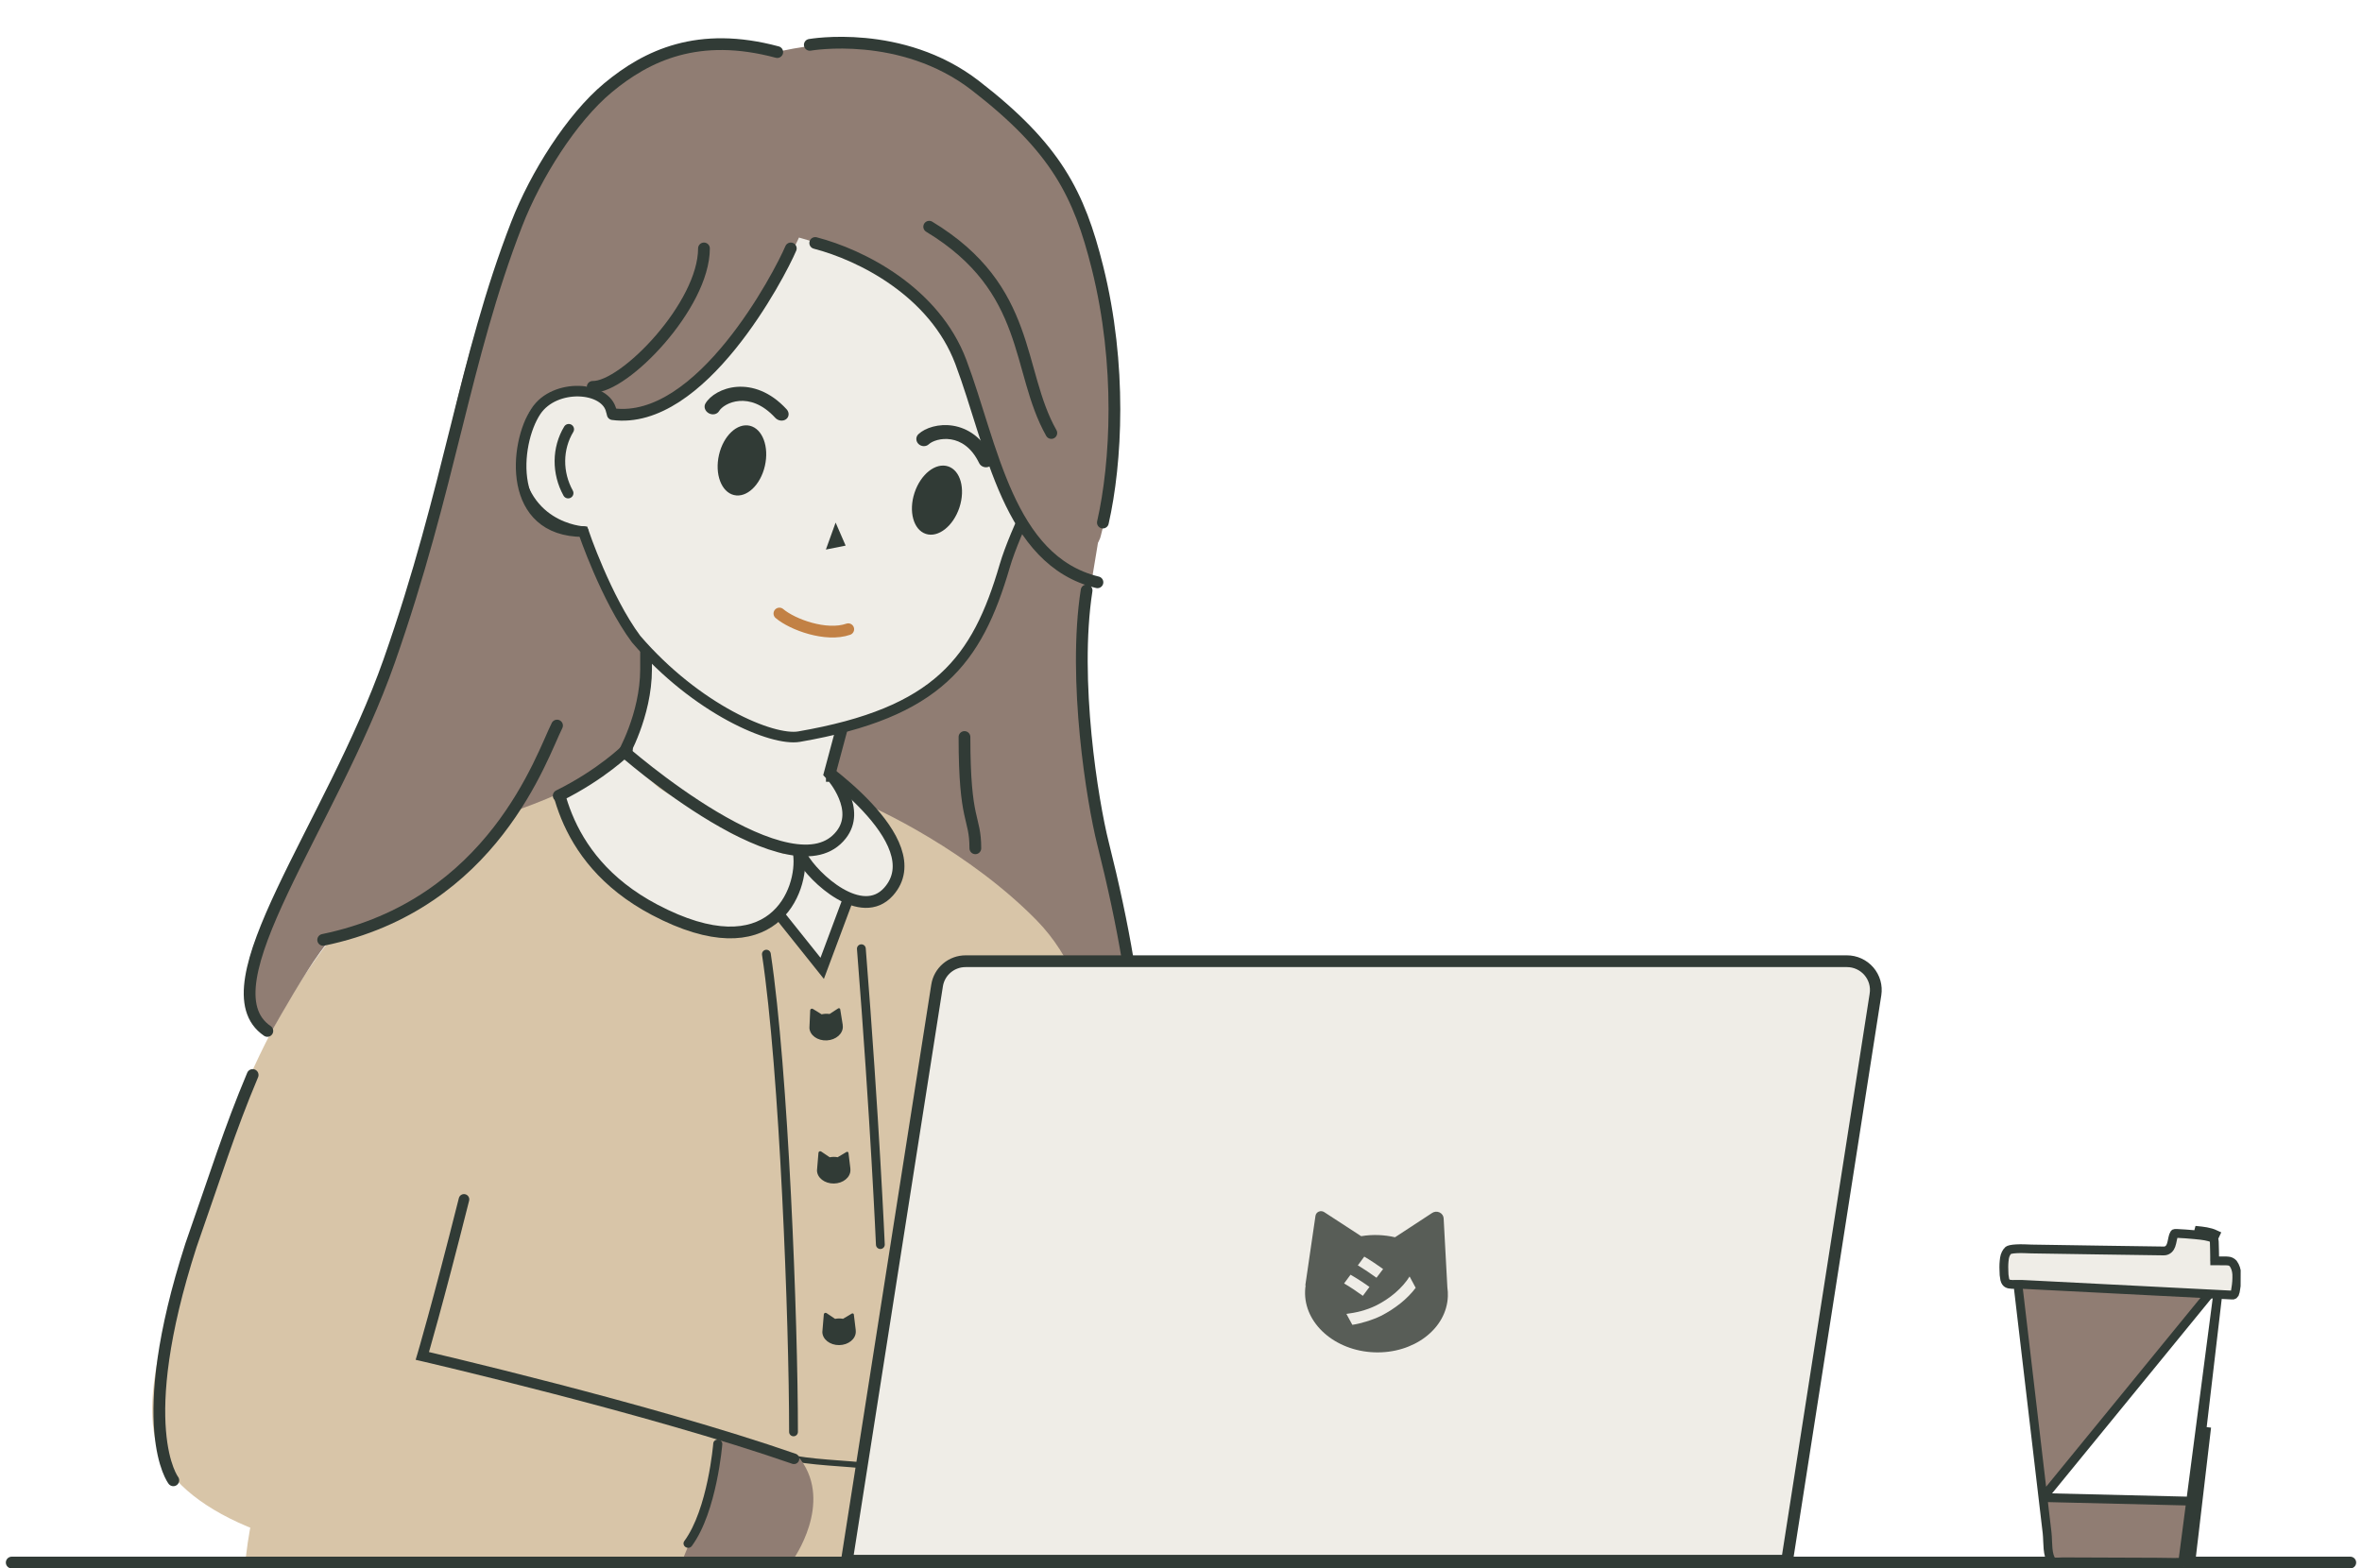 <svg width="402" height="267" viewBox="0 0 402 267" fill="none" xmlns="http://www.w3.org/2000/svg">
<path d="M186.78 71.72L87.67 60.428L87.67 152.041L138.131 150.852C138.131 150.852 164.418 231.138 183.086 217.88C201.745 204.628 187.571 141.384 184.579 121.954C183.164 112.764 185.281 102.088 186.78 92.948C188.735 81.028 186.78 71.72 186.78 71.72Z" fill="#907D73"/>
<path d="M41.84 265.096H179.355C182.834 223.36 189.904 202.031 186.121 188.551C186.121 188.551 188.772 169.23 176.381 156.617C165.179 145.214 149.63 137.58 144.872 135.888C140.113 134.195 136.149 143.465 136.149 143.465C130.906 132.569 106.23 127.111 106.23 127.111C106.23 127.111 99.831 135.554 94.626 135.888C82.424 136.617 73.274 153.77 65.383 164.709C63.352 173.221 51.426 180.16 48.861 205.278C47.426 219.474 45.954 234.597 44.468 248.732C43.579 257.133 42.703 257.769 41.84 265.096Z" fill="#D8C5A8"/>
<path d="M137.894 171.971L137.775 174.636C137.759 174.753 137.753 174.87 137.759 174.988C137.822 176.239 139.145 177.19 140.715 177.113C142.285 177.036 143.506 175.959 143.443 174.708C143.439 174.633 143.431 174.559 143.418 174.485L143.433 174.497L142.998 171.805C142.992 171.771 142.977 171.738 142.954 171.71C142.931 171.682 142.901 171.66 142.866 171.647C142.831 171.633 142.793 171.627 142.755 171.631C142.718 171.634 142.681 171.647 142.65 171.667L141.186 172.616C140.956 172.582 140.721 172.57 140.488 172.582C140.269 172.593 140.052 172.624 139.839 172.674L138.351 171.753C138.308 171.725 138.258 171.709 138.205 171.706C138.153 171.703 138.101 171.713 138.054 171.736C138.007 171.758 137.968 171.792 137.939 171.833C137.911 171.874 137.896 171.922 137.894 171.971Z" fill="#313B36"/>
<path d="M139.299 196.232L139.076 198.891C139.055 199.007 139.045 199.124 139.047 199.242C139.061 200.494 140.345 201.494 141.917 201.476C143.489 201.457 144.752 200.427 144.738 199.175C144.737 199.1 144.732 199.025 144.722 198.951L144.736 198.963L144.406 196.258C144.402 196.223 144.388 196.189 144.366 196.161C144.344 196.132 144.315 196.109 144.281 196.094C144.246 196.079 144.209 196.072 144.171 196.074C144.133 196.076 144.096 196.088 144.064 196.106L142.564 197C142.335 196.957 142.101 196.937 141.867 196.94C141.648 196.942 141.43 196.965 141.216 197.008L139.765 196.031C139.723 196.002 139.673 195.984 139.621 195.979C139.568 195.975 139.516 195.983 139.468 196.003C139.42 196.024 139.38 196.056 139.35 196.096C139.32 196.136 139.303 196.183 139.299 196.232Z" fill="#313B36"/>
<path d="M140.211 223.739L139.988 226.398C139.967 226.514 139.957 226.631 139.959 226.749C139.973 228.001 141.257 229.002 142.83 228.983C144.402 228.965 145.664 227.935 145.65 226.682C145.649 226.607 145.644 226.532 145.634 226.458L145.648 226.471L145.318 223.765C145.314 223.73 145.3 223.697 145.278 223.668C145.256 223.639 145.227 223.616 145.193 223.601C145.158 223.586 145.121 223.579 145.083 223.582C145.045 223.584 145.008 223.595 144.976 223.614L143.476 224.507C143.247 224.464 143.013 224.444 142.779 224.447C142.56 224.45 142.342 224.473 142.128 224.515L140.677 223.539C140.635 223.51 140.585 223.492 140.533 223.487C140.481 223.482 140.428 223.49 140.38 223.511C140.333 223.531 140.292 223.563 140.262 223.604C140.232 223.644 140.215 223.691 140.211 223.739Z" fill="#313B36"/>
<path d="M164.92 262.683C163.046 260.341 160.621 258.327 157.836 256.801M135.801 265.995C135.801 265.995 128.137 260.574 126.282 259.113L134.051 248C137.478 248.987 144.015 249.062 148.485 249.631C154.215 250.439 161.04 250.208 164.303 253.298C169.857 258.595 176.01 264.563 173.834 266L135.801 265.995Z" stroke="#313B36" stroke-linecap="round"/>
<path d="M85.231 175.591C73.71 203.867 73.427 232.068 75.401 232.667C87.883 236.453 98.431 237.579 105.668 238.977C109.616 239.74 126.387 244.344 133.979 247.5C142.305 250.96 133.979 266 133.979 266C133.979 266 104.218 265.195 75.401 265.5C48.364 265.785 29.783 256.5 26.783 246.5C23.783 236.5 28.939 222.476 35.283 202.5C44.267 174.208 54.783 159.741 66.283 149C77.783 138.258 96.782 134.256 98.669 135.071C112.753 141.189 91.683 159.758 85.231 175.591Z" fill="#D8C5A8"/>
<path d="M136.283 248.5C134.596 246.2 122.283 244.5 122.283 244.5L120.479 255L115.979 266L134.979 265.5C134.979 265.5 141.783 256 136.283 248.5Z" fill="#907D73"/>
<path fill-rule="evenodd" clip-rule="evenodd" d="M79.189 203.304C78.707 203.182 78.218 203.475 78.096 203.957C75.806 213.058 74.035 219.714 72.836 224.093C72.237 226.283 71.781 227.903 71.475 228.975C71.322 229.511 71.207 229.91 71.129 230.175C71.091 230.307 71.062 230.406 71.043 230.471L71.016 230.562L71.014 230.566L71.014 230.567L70.741 231.485L71.674 231.701L71.877 230.824C71.674 231.701 71.674 231.701 71.674 231.701L72.111 231.803C72.4 231.871 72.826 231.971 73.377 232.101C74.48 232.362 76.083 232.744 78.084 233.23C82.086 234.201 87.678 235.586 94.04 237.238C106.77 240.543 122.555 244.914 134.836 249.187C135.306 249.35 135.819 249.102 135.982 248.633C136.146 248.163 135.897 247.65 135.428 247.487C123.075 243.189 107.232 238.803 94.493 235.495C88.12 233.841 82.517 232.454 78.508 231.481C76.504 230.994 74.897 230.611 73.791 230.349C73.493 230.279 73.23 230.217 73.006 230.164C73.064 229.965 73.13 229.734 73.206 229.469C73.514 228.39 73.971 226.764 74.572 224.568C75.774 220.177 77.549 213.509 79.842 204.396C79.963 203.914 79.671 203.425 79.189 203.304Z" fill="#313B36"/>
<path d="M43 183C39 192.5 36.842 199.644 32.5 212C22.5 243 29.5 252 29.5 252" stroke="#313B36" stroke-width="2" stroke-linecap="round"/>
<path fill-rule="evenodd" clip-rule="evenodd" d="M121.393 245.721L121.392 245.728L121.39 245.75L121.382 245.843C121.374 245.924 121.363 246.046 121.347 246.204C121.314 246.519 121.263 246.978 121.189 247.546C121.041 248.684 120.8 250.259 120.432 252.006C119.688 255.531 118.447 259.649 116.467 262.34C116.226 262.667 116.317 263.122 116.668 263.356C117.02 263.59 117.5 263.515 117.741 263.188C119.909 260.241 121.196 255.874 121.945 252.321C122.323 250.531 122.569 248.92 122.721 247.756C122.797 247.174 122.849 246.703 122.883 246.377C122.899 246.214 122.911 246.087 122.919 246C122.923 245.956 122.926 245.923 122.928 245.9L122.93 245.874L122.931 245.865C122.931 245.865 122.931 245.864 122.162 245.792L122.931 245.865C122.963 245.465 122.645 245.107 122.22 245.068C121.795 245.029 121.425 245.321 121.393 245.721Z" fill="#313B36"/>
<path d="M139.933 164.844L144.816 151.77L134.909 145.149L131.357 154.113L139.933 164.844Z" fill="#EFEDE7" stroke="#313B36" stroke-width="1.8" stroke-linecap="round"/>
<path d="M146.599 161.506C148.908 190.617 149.832 211.873 149.832 211.873" stroke="#313B36" stroke-width="1.5" stroke-linecap="round"/>
<path d="M160.027 243.626L162.3 261.636" stroke="#313B36" stroke-width="1.5" stroke-linecap="round"/>
<path d="M130.434 162.43C133.43 182.326 135.052 224.811 135.052 243.756" stroke="#313B36" stroke-width="1.5" stroke-linecap="round"/>
<path d="M133.414 145.412L138.285 129.532L145.445 135.403L151.174 142.611L152.892 149.334L150.601 152.695L145.445 153.255L137.424 148.213L135.494 147.093L135.132 151.575L132.268 156.617L125.393 158.858L116.226 157.177L103.622 149.334L96.748 140.37L95.09 135.466L105.766 128.504L112.216 134.207L124.82 142.05L133.414 145.412Z" fill="#EFEDE7"/>
<path d="M135.976 145.333C136.826 151.65 131.463 165.45 111.405 154.872C94.443 145.928 94.299 130.704 93.854 126.912" stroke="#313B36" stroke-width="2"/>
<path d="M138.115 129.364C138.115 129.364 158.922 143.195 151.225 151.798C146.636 156.926 138.516 149.532 136.437 145.796" stroke="#313B36" stroke-width="2"/>
<path d="M141.354 131.159L148.642 103.987L109.957 98.555L109.957 99.166L109.957 103.482L109.957 113.91C109.957 117.886 108.936 121.591 107.93 124.283C107.426 125.633 106.921 126.74 106.541 127.512C106.45 127.695 106.367 127.86 106.292 128.005C106.477 128.163 106.703 128.355 106.966 128.576C107.786 129.265 108.97 130.238 110.419 131.37C113.322 133.635 117.278 136.525 121.511 139.045C125.761 141.575 130.216 143.688 134.131 144.463C138.044 145.239 141.161 144.644 143.145 142.129C144.833 139.991 144.543 137.592 143.705 135.556C143.289 134.545 142.752 133.67 142.316 133.045C142.098 132.734 141.908 132.489 141.775 132.324C141.708 132.241 141.656 132.179 141.621 132.139C141.604 132.118 141.591 132.104 141.584 132.095L141.576 132.086L141.576 132.086L141.575 132.086L141.575 132.085L141.575 132.085L141.213 131.683L141.354 131.159Z" fill="#EFEDE7" stroke="#313B36" stroke-width="2"/>
<path d="M176.162 51.992C176.162 51.992 184.061 65.826 180.933 71.86C178.007 80.639 172.818 90.126 171.001 96.345C166.283 112.5 159.609 121.32 135.999 125.401C131.445 126.188 118.562 120.775 108.265 108.798C103.142 101.906 99.283 90.5 99.283 90.5C99.283 90.5 88.004 89.944 87.783 76.5C87.544 68.916 87.942 60.048 101.283 63C101.283 63 125.529 21.46 149.315 29.672C163.147 34.448 176.162 51.992 176.162 51.992Z" fill="#EFEDE7" stroke="#313B36" stroke-width="1.8" stroke-miterlimit="10"/>
<path d="M96.797 73.075C95.829 74.675 95.309 76.525 95.292 78.436C95.274 80.346 95.759 82.247 96.697 83.944" stroke="#313B36" stroke-width="1.8" stroke-miterlimit="10" stroke-linecap="round"/>
<path d="M187.244 91.592C187.244 91.592 198.791 52.455 174.312 21.959C165.301 10.732 150.295 4.4 131.571 9.011C107.017 4.227 96.257 20.087 87.481 39.056C82.097 50.695 78.334 64.849 75.934 76.689C74.423 84.146 71.887 97.952 68.544 106.057C59.24 128.609 52.35 142.031 44.96 156.818C37.57 171.604 46 176 46 176C46 176 49 170.5 52.5 165C57.224 157.576 65.283 149 75.783 143C85.862 137.24 101.972 136.011 104.837 125.255C107.703 114.498 103.343 105.242 103.343 105.242C103.343 105.242 100.623 102.099 98.584 99.586C96.544 97.072 98.455 93.362 97.18 91.593C95.26 90.413 92.16 89.259 90.252 85.722C87.554 80.72 88.227 76.745 88.783 74C89.526 70.323 90.922 68.432 92.783 67.5C96.311 65.733 99.19 65.651 100.783 66C102.375 66.349 103.783 70 103.783 70C103.783 70 111.449 73.075 122.283 61C131.569 50.65 135.977 40.442 135.977 40.442C144.29 42.752 155.375 47.373 160.456 54.766C166.463 65.103 167.57 79.535 172.926 87.573C183.086 102.821 187.244 91.592 187.244 91.592Z" fill="#907D73"/>
<path d="M187.704 88.96C190.014 78.794 190.937 62.159 186.78 45.525C183.663 33.048 179.744 25.193 165.997 14.565C153.446 4.861 137.824 7.634 137.824 7.634" stroke="#313B36" stroke-width="2" stroke-linecap="round"/>
<path d="M184.933 100.512C182.56 115.821 185.967 136.579 187.704 143.486C194.789 171.658 196.584 194.596 187.704 198.011" stroke="#313B36" stroke-width="2" stroke-linecap="round"/>
<path d="M104.048 70.013C103.204 65.73 94.44 65.17 91.215 69.996C87.478 75.59 86.283 90.5 99.283 90.5" stroke="#313B36" stroke-width="1.8" stroke-linecap="round"/>
<path d="M134.591 42.29C132.689 46.766 119.283 72.5 104.283 70.5" stroke="#313B36" stroke-width="2" stroke-linecap="round"/>
<path d="M119.811 42.29C119.811 51.994 106.288 65.978 100.875 65.856" stroke="#313B36" stroke-width="2" stroke-linecap="round"/>
<path d="M73.5 152.5C82.3 147.3 91.167 130.667 94 124L74.5 134.5L53.5 160C56.667 159.333 64.7 157.7 73.5 152.5Z" fill="#907D73"/>
<path d="M158.145 38.593C175.696 49.221 172.925 63.084 178.929 73.711" stroke="#313B36" stroke-width="2" stroke-linecap="round"/>
<path d="M138.747 41.366C146.555 43.391 159.019 49.636 163.532 61.62C168.879 75.817 171.539 95.429 186.78 99.126" stroke="#313B36" stroke-width="2" stroke-linecap="round"/>
<path d="M164.149 125.464C164.149 140.251 165.997 138.864 165.997 144.409" stroke="#313B36" stroke-width="2" stroke-linecap="round"/>
<path d="M106.694 127.575C106.694 127.575 102.449 131.819 95.09 135.466" stroke="#313B36" stroke-width="2" stroke-linecap="round"/>
<path d="M45.5 175.5C34.5 168 56.398 140.513 66.235 112.526C76.66 82.865 78.957 61.249 87.942 38.131C91.176 29.814 97.29 20.095 103.461 14.956C110.126 9.405 118.887 5.264 132.284 8.866" stroke="#313B36" stroke-width="2" stroke-linecap="round"/>
<path d="M94.804 123.514C92.198 128.677 84.001 154 55.001 160" stroke="#313B36" stroke-width="2" stroke-linecap="round"/>
<path d="M124.919 84.276C127.077 84.793 129.431 82.573 130.179 79.315C130.927 76.058 129.784 72.998 127.627 72.48C125.469 71.962 123.114 74.183 122.367 77.44C121.619 80.697 122.762 83.758 124.919 84.276Z" fill="#313B36"/>
<path fill-rule="evenodd" clip-rule="evenodd" d="M125.855 68.256C124.063 68.39 122.773 69.317 122.388 69.975C122.06 70.537 121.272 70.705 120.63 70.35C119.987 69.995 119.733 69.252 120.061 68.691C120.866 67.314 122.911 66.045 125.411 65.857C128.031 65.661 131.093 66.644 133.877 69.674C134.363 70.204 134.325 70.958 133.792 71.36C133.259 71.761 132.432 71.658 131.946 71.128C129.714 68.699 127.527 68.13 125.855 68.256Z" fill="#313B36"/>
<path fill-rule="evenodd" clip-rule="evenodd" d="M161.848 74.797C160.135 74.523 158.646 75.098 158.083 75.624C157.603 76.074 156.817 76.055 156.328 75.582C155.838 75.109 155.83 74.361 156.31 73.911C157.486 72.809 159.786 72.084 162.175 72.466C164.679 72.867 167.23 74.464 168.89 77.904C169.18 78.505 168.911 79.199 168.29 79.454C167.668 79.709 166.93 79.428 166.64 78.827C165.309 76.069 163.446 75.053 161.848 74.797Z" fill="#313B36"/>
<path d="M157.575 90.887C159.684 91.579 162.242 89.568 163.288 86.394C164.334 83.219 163.472 80.085 161.363 79.393C159.253 78.7 156.695 80.712 155.649 83.886C154.603 87.06 155.465 90.195 157.575 90.887Z" fill="#313B36"/>
<path d="M143.923 92.882L140.561 93.554L142.218 88.961" fill="#313B36"/>
<path d="M132.652 104.444C134.881 106.333 140.599 108.428 144.367 107.116" stroke="#C28145" stroke-width="2" stroke-linecap="round"/>
<path d="M167.18 190.983C170.126 211.724 168.947 243.41 168.947 243.41" stroke="#313B36" stroke-width="1.2" stroke-linecap="round"/>
<path d="M164.358 163.632L164.354 163.632C163.184 163.627 162.052 164.038 161.161 164.79C160.27 165.541 159.679 166.583 159.492 167.728C159.492 167.729 159.492 167.73 159.492 167.731L144.131 265.689H304.152L319.199 169.277L319.199 169.276C319.308 168.579 319.264 167.866 319.07 167.187C318.876 166.508 318.536 165.879 318.074 165.342C317.612 164.806 317.039 164.375 316.393 164.08C315.748 163.784 315.045 163.631 314.334 163.632H314.334L164.358 163.632Z" fill="#EFEDE7" stroke="#313B36" stroke-width="2"/>
<path d="M245.702 207.424L246.334 219.152C246.409 219.665 246.436 220.182 246.416 220.699C246.205 226.211 240.597 230.469 233.885 230.213C227.174 229.956 221.907 225.281 222.118 219.77C222.131 219.44 222.163 219.112 222.214 218.786L222.154 218.84L223.889 206.967C223.911 206.814 223.974 206.669 224.072 206.545C224.169 206.421 224.298 206.323 224.445 206.261C224.593 206.198 224.756 206.172 224.917 206.186C225.078 206.2 225.233 206.253 225.368 206.34L231.666 210.441C232.65 210.276 233.651 210.213 234.649 210.252C235.585 210.289 236.514 210.414 237.424 210.625L243.739 206.489C243.922 206.366 244.137 206.292 244.36 206.276C244.584 206.26 244.808 206.302 245.009 206.398C245.21 206.494 245.381 206.64 245.503 206.82C245.625 207.001 245.694 207.209 245.702 207.424Z" fill="#585D57"/>
<path d="M232.191 213.92C233.122 214.456 234.669 215.488 235.398 216.03L234.274 217.516C233.488 216.944 232.027 215.957 231.096 215.407L232.191 213.92ZM229.15 223.671C230.773 223.469 232.504 223.063 234.106 222.29C236.604 221.065 238.692 219.241 239.906 217.301L240.942 219.23C239.544 221.108 237.432 222.779 235.035 224.007C233.536 224.742 231.436 225.356 230.16 225.53L229.15 223.671ZM229.853 216.999C230.798 217.536 232.346 218.54 233.075 219.082L231.95 220.595C231.165 220.01 229.703 219.023 228.757 218.486L229.853 216.999Z" fill="#EFEDE7"/>
<path d="M400.005 266H1.995" stroke="#313B36" stroke-width="2" stroke-linecap="round"/>
<g clip-path="url(#clip0_1159_19808)">
<path d="M374.085 255.576C373.841 257.659 373.596 259.742 373.351 261.824C373.308 262.197 373.262 262.565 373.216 262.933C373.134 263.593 373.052 264.254 372.985 264.945C372.88 266.021 372.685 266.655 371.514 266.702L371.484 265.953C370.518 265.991 369.564 265.973 368.586 265.955C368.085 265.946 367.579 265.937 367.062 265.935L351.158 265.875C350.979 265.874 350.775 265.886 350.589 265.896C350.549 265.898 350.51 265.901 350.472 265.903C350.241 265.915 350.028 265.923 349.83 265.914C349.388 265.894 349.258 265.798 349.224 265.754L349.219 265.747L349.219 265.747C348.833 265.256 348.651 264.534 348.566 263.627C348.526 263.201 348.509 262.765 348.491 262.321L348.489 262.266C348.472 261.813 348.452 261.343 348.402 260.913C348.168 258.924 347.934 256.933 347.699 254.939L374.085 255.576ZM374.085 255.576C374.579 251.367 375.073 247.157 375.566 242.945L374.085 255.576ZM377.713 218.207L374.821 242.858L374.821 242.858C374.328 247.07 373.834 251.28 373.34 255.488L373.34 255.488C373.096 257.572 372.851 259.655 372.606 261.737L372.606 261.738C372.564 262.098 372.519 262.46 372.474 262.826C372.391 263.493 372.307 264.173 372.238 264.872C372.184 265.426 372.116 265.663 372.034 265.781L372.033 265.782C372.005 265.822 371.927 265.935 371.485 265.953L377.713 218.207ZM377.713 218.207C371.531 217.947 365.349 217.69 359.169 217.436L359.168 217.436L348.948 217.009L348.948 217.009L343.849 216.799C343.662 216.795 343.457 216.802 343.22 216.809C343.609 220.106 343.996 223.403 344.382 226.699C344.382 226.699 344.382 226.699 344.382 226.699L347.699 254.939L377.713 218.207Z" fill="#907D73" stroke="#313B36" stroke-width="1.5"/>
<path d="M376.729 210.829C376.729 210.829 376.729 210.829 376.729 210.829L376.729 210.829ZM376.729 210.829C376.729 210.829 376.729 210.829 376.729 210.829M376.729 210.829L376.729 210.829M376.729 210.829L377.049 210.151C376.051 209.682 374.923 209.571 373.856 209.466C373.766 209.457 373.675 209.448 373.585 209.439L376.729 210.829ZM377.664 214.641L376.927 214.638L376.917 213.901L377.667 213.891L376.917 213.9L376.917 213.9L376.917 213.9L376.917 213.899L376.917 213.895L376.917 213.88L376.916 213.82L376.913 213.602C376.911 213.418 376.907 213.166 376.902 212.892C376.892 212.344 376.878 211.725 376.862 211.398C376.848 211.179 376.818 211.019 376.777 210.914C376.757 210.865 376.741 210.842 376.734 210.833C376.732 210.831 376.73 210.83 376.73 210.829C375.854 210.418 374.853 210.319 373.757 210.21C373.675 210.202 373.593 210.193 373.51 210.185L373.51 210.185C372.496 210.082 371.476 210.022 370.443 209.967L370.266 209.967L370.248 209.967L370.23 209.966C370.148 209.961 370.12 209.977 370.114 209.98L370.114 209.98C370.106 209.984 370.079 210.001 370.039 210.062C369.942 210.21 369.864 210.461 369.781 210.845C369.768 210.91 369.753 210.981 369.738 211.057C369.678 211.354 369.605 211.717 369.499 212C369.429 212.188 369.316 212.423 369.12 212.616C368.9 212.831 368.606 212.962 368.265 212.954L368.264 212.954L368.252 212.954L368.205 212.953L368.022 212.951L367.326 212.941L364.837 212.906C362.775 212.877 360.019 212.838 357.244 212.798C351.709 212.718 346.063 212.635 345.749 212.621C344.869 212.581 343.952 212.547 343.179 212.588C342.793 212.608 342.466 212.645 342.211 212.702C341.961 212.758 341.846 212.819 341.809 212.846C341.488 213.147 341.239 213.618 341.151 214.184C341.053 214.848 341.021 215.525 341.055 216.199L341.056 216.225L341.055 216.251C341.046 216.772 341.094 217.291 341.199 217.793C341.307 218.213 341.478 218.382 341.632 218.473C341.82 218.584 342.092 218.642 342.49 218.652L342.497 218.652C342.719 218.66 342.949 218.652 343.205 218.644L343.215 218.643C343.463 218.635 343.742 218.626 344.009 218.639C344.009 218.639 344.009 218.639 344.009 218.639L349.114 218.897L349.115 218.897L359.335 219.418C365.785 219.743 372.235 220.071 378.687 220.403C378.687 220.403 378.687 220.403 378.687 220.403L379.749 220.457L380.092 220.458C380.115 220.453 380.144 220.441 380.178 220.416C380.22 220.385 380.269 220.334 380.312 220.258C380.418 219.988 380.489 219.693 380.518 219.386L380.521 219.356L380.526 219.327C380.663 218.546 380.718 217.745 380.689 216.946C380.658 216.236 380.433 215.582 380.076 215.089C379.815 214.819 379.517 214.69 379.238 214.675L379.215 214.673L379.192 214.671C378.96 214.644 378.727 214.635 378.494 214.644L378.479 214.644L378.463 214.644L377.664 214.641Z" fill="#EFEDE7" stroke="#313B36" stroke-width="1.5"/>
</g>
<defs>
<clipPath id="clip0_1159_19808">
<rect width="41.163" height="58.832" fill="white" transform="matrix(-1 -0.004 -0.004 1 381.384 207.963)"/>
</clipPath>
</defs>
</svg>
